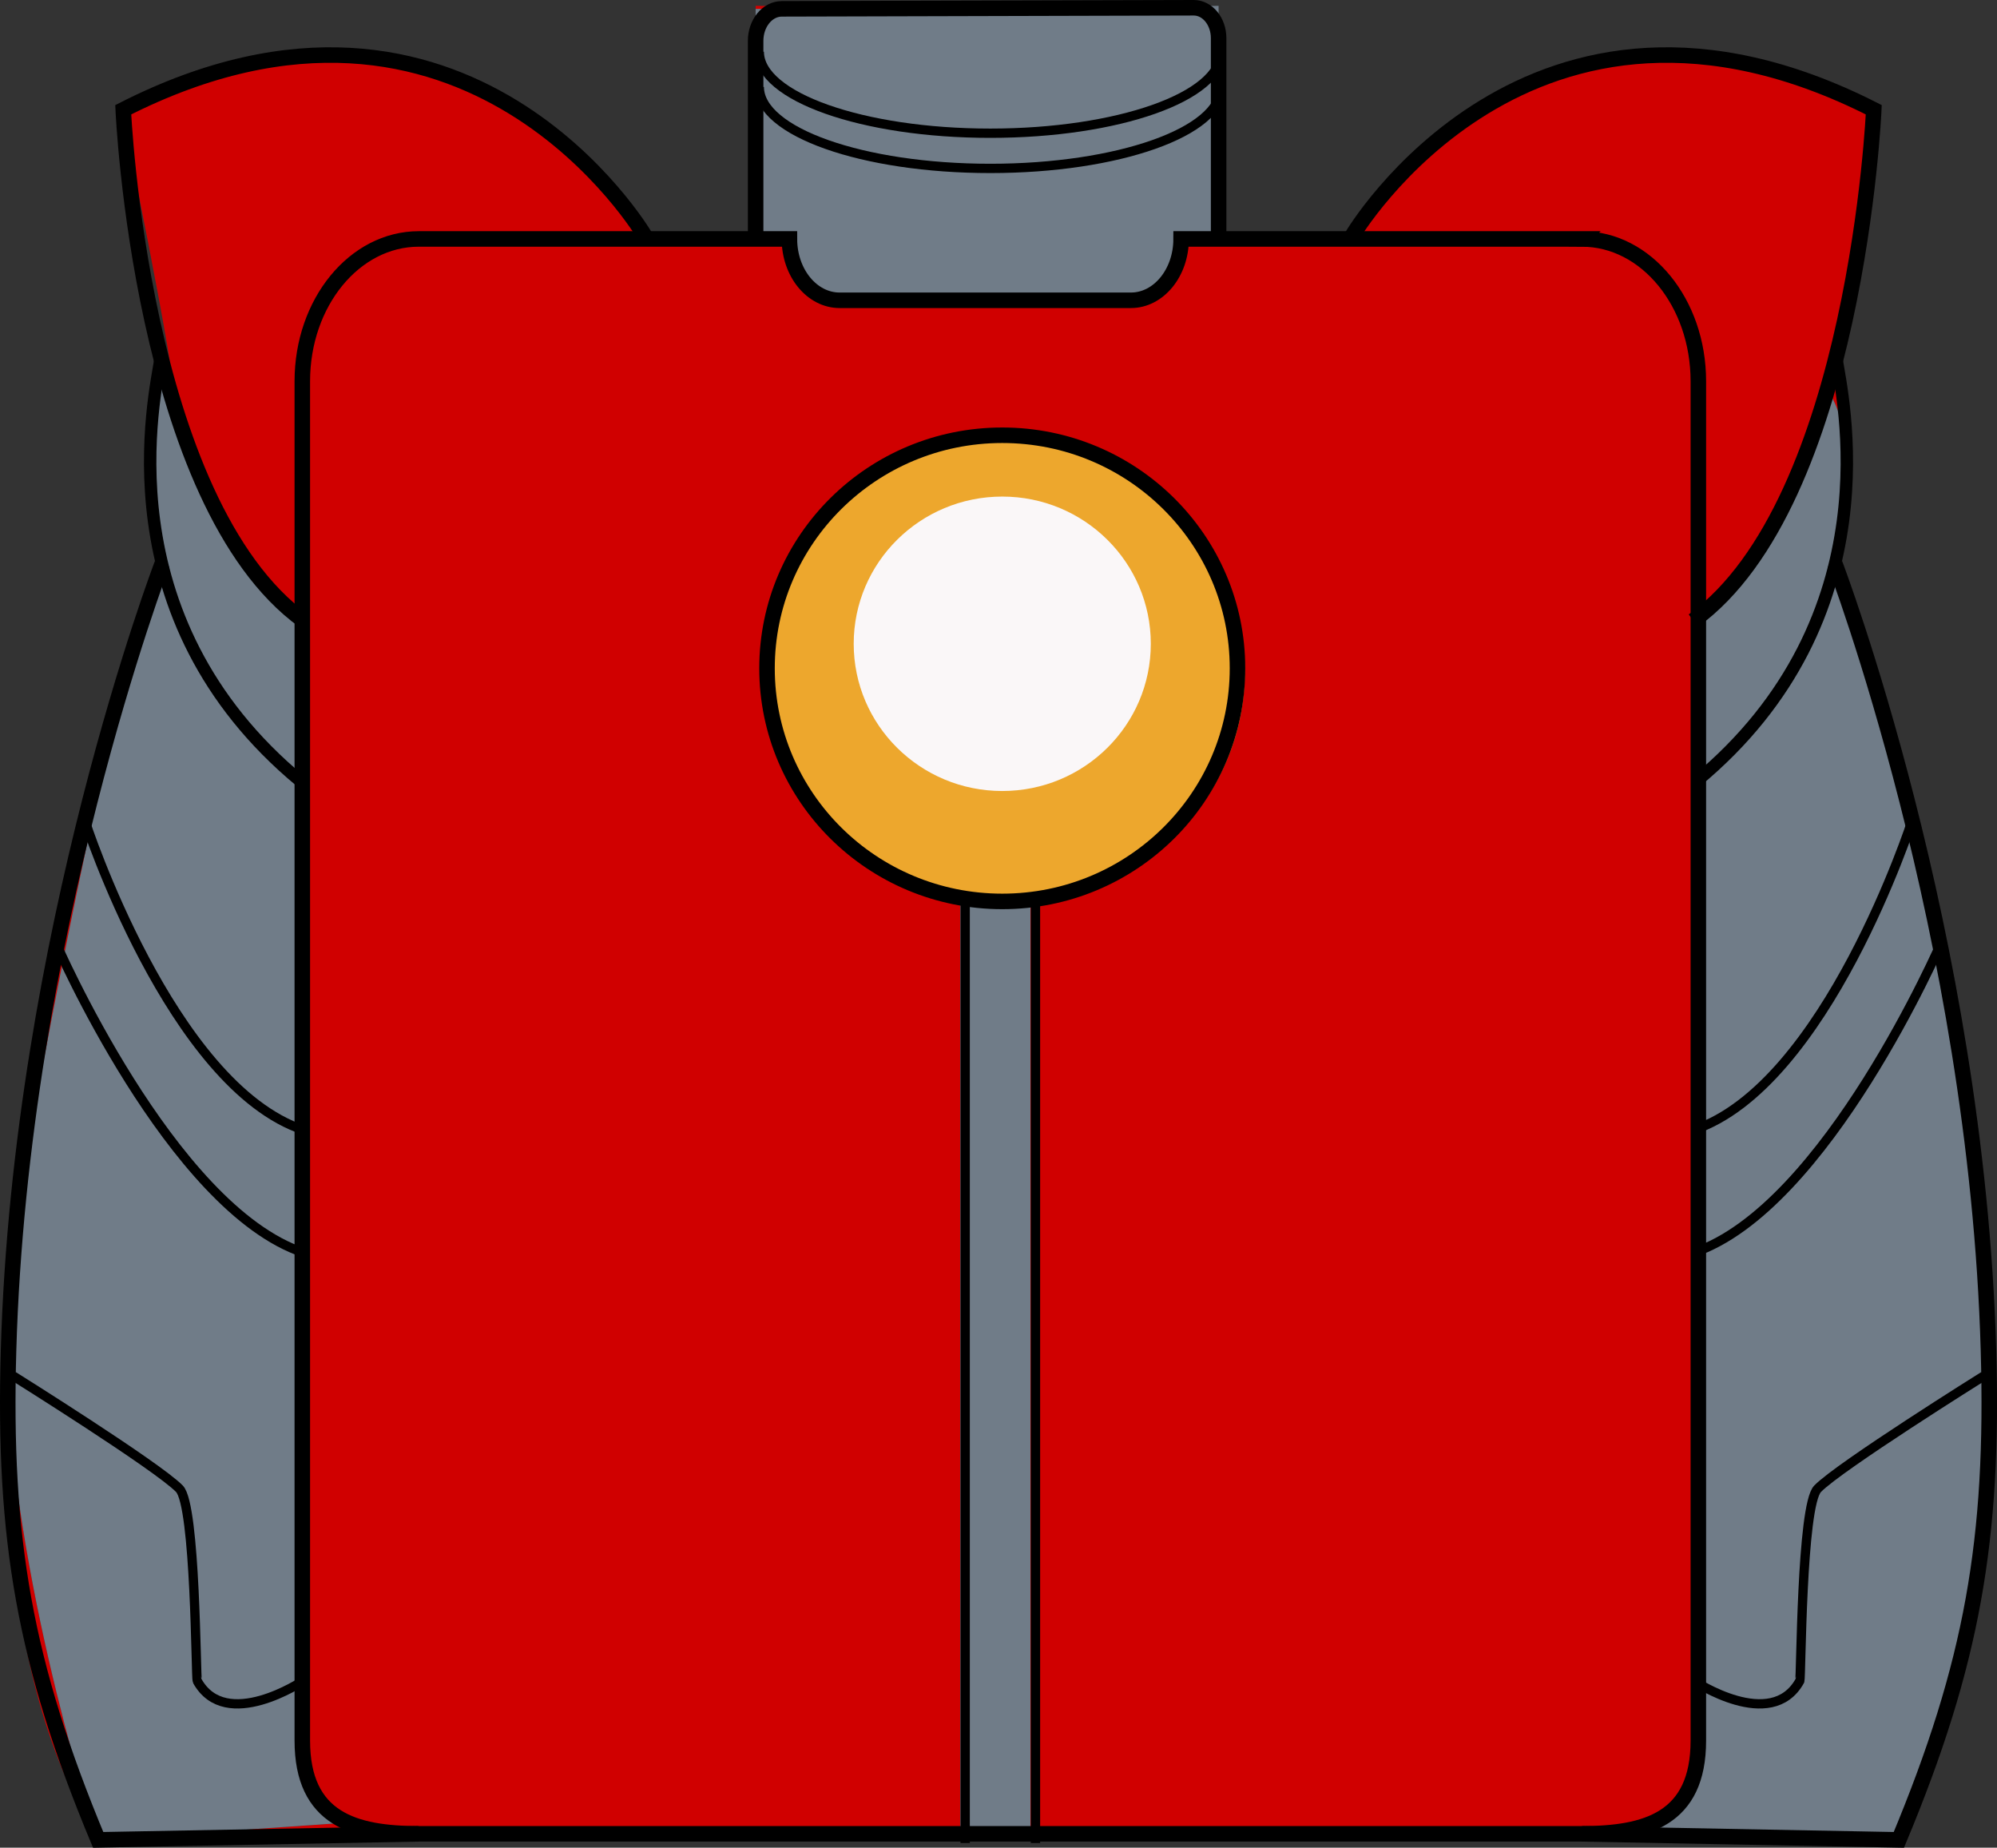 <?xml version="1.0" encoding="UTF-8"?>
<svg id="Layer_2" data-name="Layer 2" xmlns="http://www.w3.org/2000/svg" viewBox="0 0 643.66 595.42">
  <rect x="0" y="0" width="643.66" height="595.42" fill="#333333" stroke="none"/>
  <defs>
    <style>
      .cls-1 {
        fill: #faf7f8;
      }

      .cls-1, .cls-2, .cls-3, .cls-4 {
        stroke-width: 0px;
      }

      .cls-2 {
        fill: #707c88;
      }

      .cls-5 {
        stroke-width: 4px;
      }

      .cls-5, .cls-6, .cls-7 {
        fill: none;
        stroke: #000;
        stroke-miterlimit: 10;
      }

      .cls-6 {
        stroke-width: 5px;
      }

      .cls-3 {
        fill: #d00000;
      }

      .cls-4 {
        fill: #eda72d;
      }

      .cls-7 {
        stroke-width: 3px;
      }
    </style>
  </defs>
  <g id="robotbody">
    <g>
      <g>
        <path class="cls-3" d="M31.64,592.89S5.72,515.69,2.3,445.49c-1.54,55.79,5.56,109.3,29.34,147.4Z"/>
        <path class="cls-3" d="M592.77,185.76l33.09,121.7c-7.47-36.71-18.19-77.22-33.09-121.7Z"/>
        <path class="cls-3" d="M64.23,153.89s20.15,33.96,26.68,40.31l6.53,6.35v360.37s4.86,21.78,14.57,26.4l-80.37,5.57h277.83v-301.41h13.76c-29.05,0-52.6-33.63-52.6-75.11s23.55-75.11,52.6-75.11,52.6,33.63,52.6,75.11-23.55,75.11-52.6,75.11h8.9v301.41h192.12s13.43-8.86,21.52-20.04c7.54-10.42,1.02-329.69.1-372.9-.03.01-.07.04-.1.05v-4.88s.04,1.69.1,4.83c21.01-8.62,43.1-74.37,43.1-74.37,5.29,7.63,6.75,19.61,6.69,30.86.74-10.08.4-21.7-2.96-31.98l11.24-89.1s-90.26-60.23-168.09,40.61l-43.08,2.41-12.09-1.38-6.47,18.73s-97.11,2.02-108.73,0c-11.62-2.02-11.04-18.73-11.04-18.73l-10.89.99v.39l-35.32-2.5S149.23-19.11,39.23,35.89c0,0,17.45,83.82,17,93l8,25Z"/>
        <path class="cls-3" d="M8.61,372.09c6.31-36.18,14.37-76.92,21.71-110.54-7.9,31.59-16.18,70.14-21.71,110.54Z"/>
        <path class="cls-3" d="M52.65,183.46c.02.08.05.17.07.25,0,0-.33.97-.92,2.73,1.59-3.09,1.22-3.2.84-2.98Z"/>
        <path class="cls-3" d="M612.03,592.89s15.54-25.01,23.78-78.68c-8.75,51.36-23.78,78.68-23.78,78.68Z"/>
        <line class="cls-3" x1="56.23" y1="128.89" x2="62.23" y2="148.89"/>
        <path class="cls-3" d="M51.82,180.33c-.76-5.28-2.1-16.09-2.39-27.6-.02,9.68.54,19.69,2.39,27.6Z"/>
        <polygon class="cls-3" points="243.55 1.89 243.55 2.87 336.83 2.26 243.55 1.89"/>
        <path class="cls-2" d="M97.44,560.92V200.55s.07-.07-6.53-6.35c-28.68-27.31-37.5-73.2-37.5-73.2-1.81,4.15-2.89,9.42-3.48,15.14-.54,5.33-.65,11.04-.51,16.6.29,11.52,1.64,22.33,2.39,27.6.3,2.13.51,3.38.51,3.38,0,0,.16-.15.32-.25.38-.22.75-.11-.84,2.98-.7,1.36-1.77,3.28-3.41,6.04-3.21,5.39-10.24,33.17-18.08,69.07-7.34,33.62-15.4,74.36-21.71,110.54-1.57,8.98-3.02,17.68-4.34,25.91-2.34,14.7-2.78,30.89-1.97,47.48,3.43,70.2,29.34,147.4,29.34,147.4l80.37-5.57c-9.71-4.62-14.57-26.4-14.57-26.4Z"/>
        <path class="cls-2" d="M625.89,307.6l-.04-.14-33.09-121.7-.06-.23s2.87-13.88,2.96-29.08c.06-11.25-1.4-23.23-6.69-30.86,0,0-22.09,65.75-43.1,74.37.92,43.2,7.44,362.48-.1,372.9-8.09,11.18-21.52,20.04-21.52,20.04h87.77s15.04-27.32,23.78-78.68c8.25-48.42,10.9-118.21-9.91-206.61Z"/>
        <path class="cls-2" d="M545.78,200s.07-.04.1-.05c-.07-3.14-.1-4.83-.1-4.83v4.88Z"/>
        <path class="cls-2" d="M265.48,95.73c11.62,2.02,108.73,0,108.73,0l6.47-18.73,12.09,1.38V1.89l-55.94.37-93.28.62v75.12l10.89-.99s-.58,16.71,11.04,18.73Z"/>
        <polygon class="cls-2" points="323.23 291.47 309.47 291.47 309.47 587.94 309.47 590.89 332.13 590.89 332.13 587.94 332.13 291.47 323.23 291.47"/>
        <ellipse class="cls-4" cx="324.23" cy="216.36" rx="77" ry="75.11"/>
      </g>
      <g>
        <path class="cls-6" d="M509.86,77h-129.17c0,10.92-7.25,19.77-16.19,19.77h-93.87c-8.94,0-16.19-8.85-16.19-19.77h0s-119.46,0-119.46,0c-20.73,0-37.54,20.52-37.54,45.84v438.07c0,25.32,16.81,30.03,37.54,30.03h374.88c20.73,0,37.54-4.71,37.54-30.03V122.84c0-25.32-16.81-45.84-37.54-45.84Z"/>
        <g>
          <g>
            <path class="cls-6" d="M435.85,75.98s57.12-97.04,168.09-40.61c0,0-5.56,126.57-58.17,164.64"/>
            <path class="cls-5" d="M591.9,115.51c1.72,11.49,18.94,83.36-45.32,136.39"/>
            <path class="cls-6" d="M591.43,181.74s45.64,119.48,49.48,253.32c1.75,60.84-5.14,100.93-28.88,157.83l-102.17-1.94"/>
            <path class="cls-7" d="M616.3,264.44s-27.63,85.46-70.52,99.72"/>
            <path class="cls-7" d="M625.89,303.3s-37.23,86.13-80.12,100.39"/>
            <path class="cls-7" d="M546.02,541.68s24.85,16.61,34.07,0c.46-.82.48-56.53,5.75-61.93,7.09-7.29,53.56-36.34,53.56-36.34"/>
          </g>
          <g>
            <path class="cls-6" d="M207.81,75.98S150.69-21.06,39.72,35.37c0,0,5.56,126.57,58.17,164.64"/>
            <path class="cls-5" d="M51.76,115.51c-1.72,11.49-18.94,83.36,45.32,136.39"/>
            <path class="cls-6" d="M52.24,181.74S6.6,301.21,2.76,435.06c-1.75,60.84,5.14,100.93,28.88,157.83l103.34-1.94"/>
            <path class="cls-7" d="M27.37,264.44s27.63,85.46,70.52,99.72"/>
            <path class="cls-7" d="M17.77,303.3s37.23,86.13,80.12,100.39"/>
            <path class="cls-7" d="M97.65,541.68s-24.85,16.61-34.07,0c-.46-.82-.48-56.53-5.75-61.93-7.09-7.29-53.56-36.34-53.56-36.34"/>
          </g>
        </g>
        <ellipse class="cls-6" cx="323.04" cy="215.37" rx="75.82" ry="75.11"/>
        <ellipse class="cls-1" cx="323.04" cy="207.46" rx="47.88" ry="47.44"/>
        <g>
          <line class="cls-7" x1="333.75" y1="289.5" x2="333.75" y2="593.91"/>
          <line class="cls-7" x1="311.09" y1="289.5" x2="311.09" y2="593.91"/>
        </g>
        <g>
          <path class="cls-7" d="M393.63,16.67c0,14.5-33.33,26.26-74.45,26.26s-74.45-11.76-74.45-26.26"/>
          <path class="cls-7" d="M393.63,28.01c0,14.5-33.33,26.26-74.45,26.26s-74.45-11.76-74.45-26.26"/>
        </g>
        <path class="cls-6" d="M243.55,78V13.17c0-5.69,3.77-10.31,8.44-10.32l132.75-.35c4.44-.01,8.04,4.38,8.04,9.8v66.09"/>
      </g>
    </g>
  </g>
</svg>